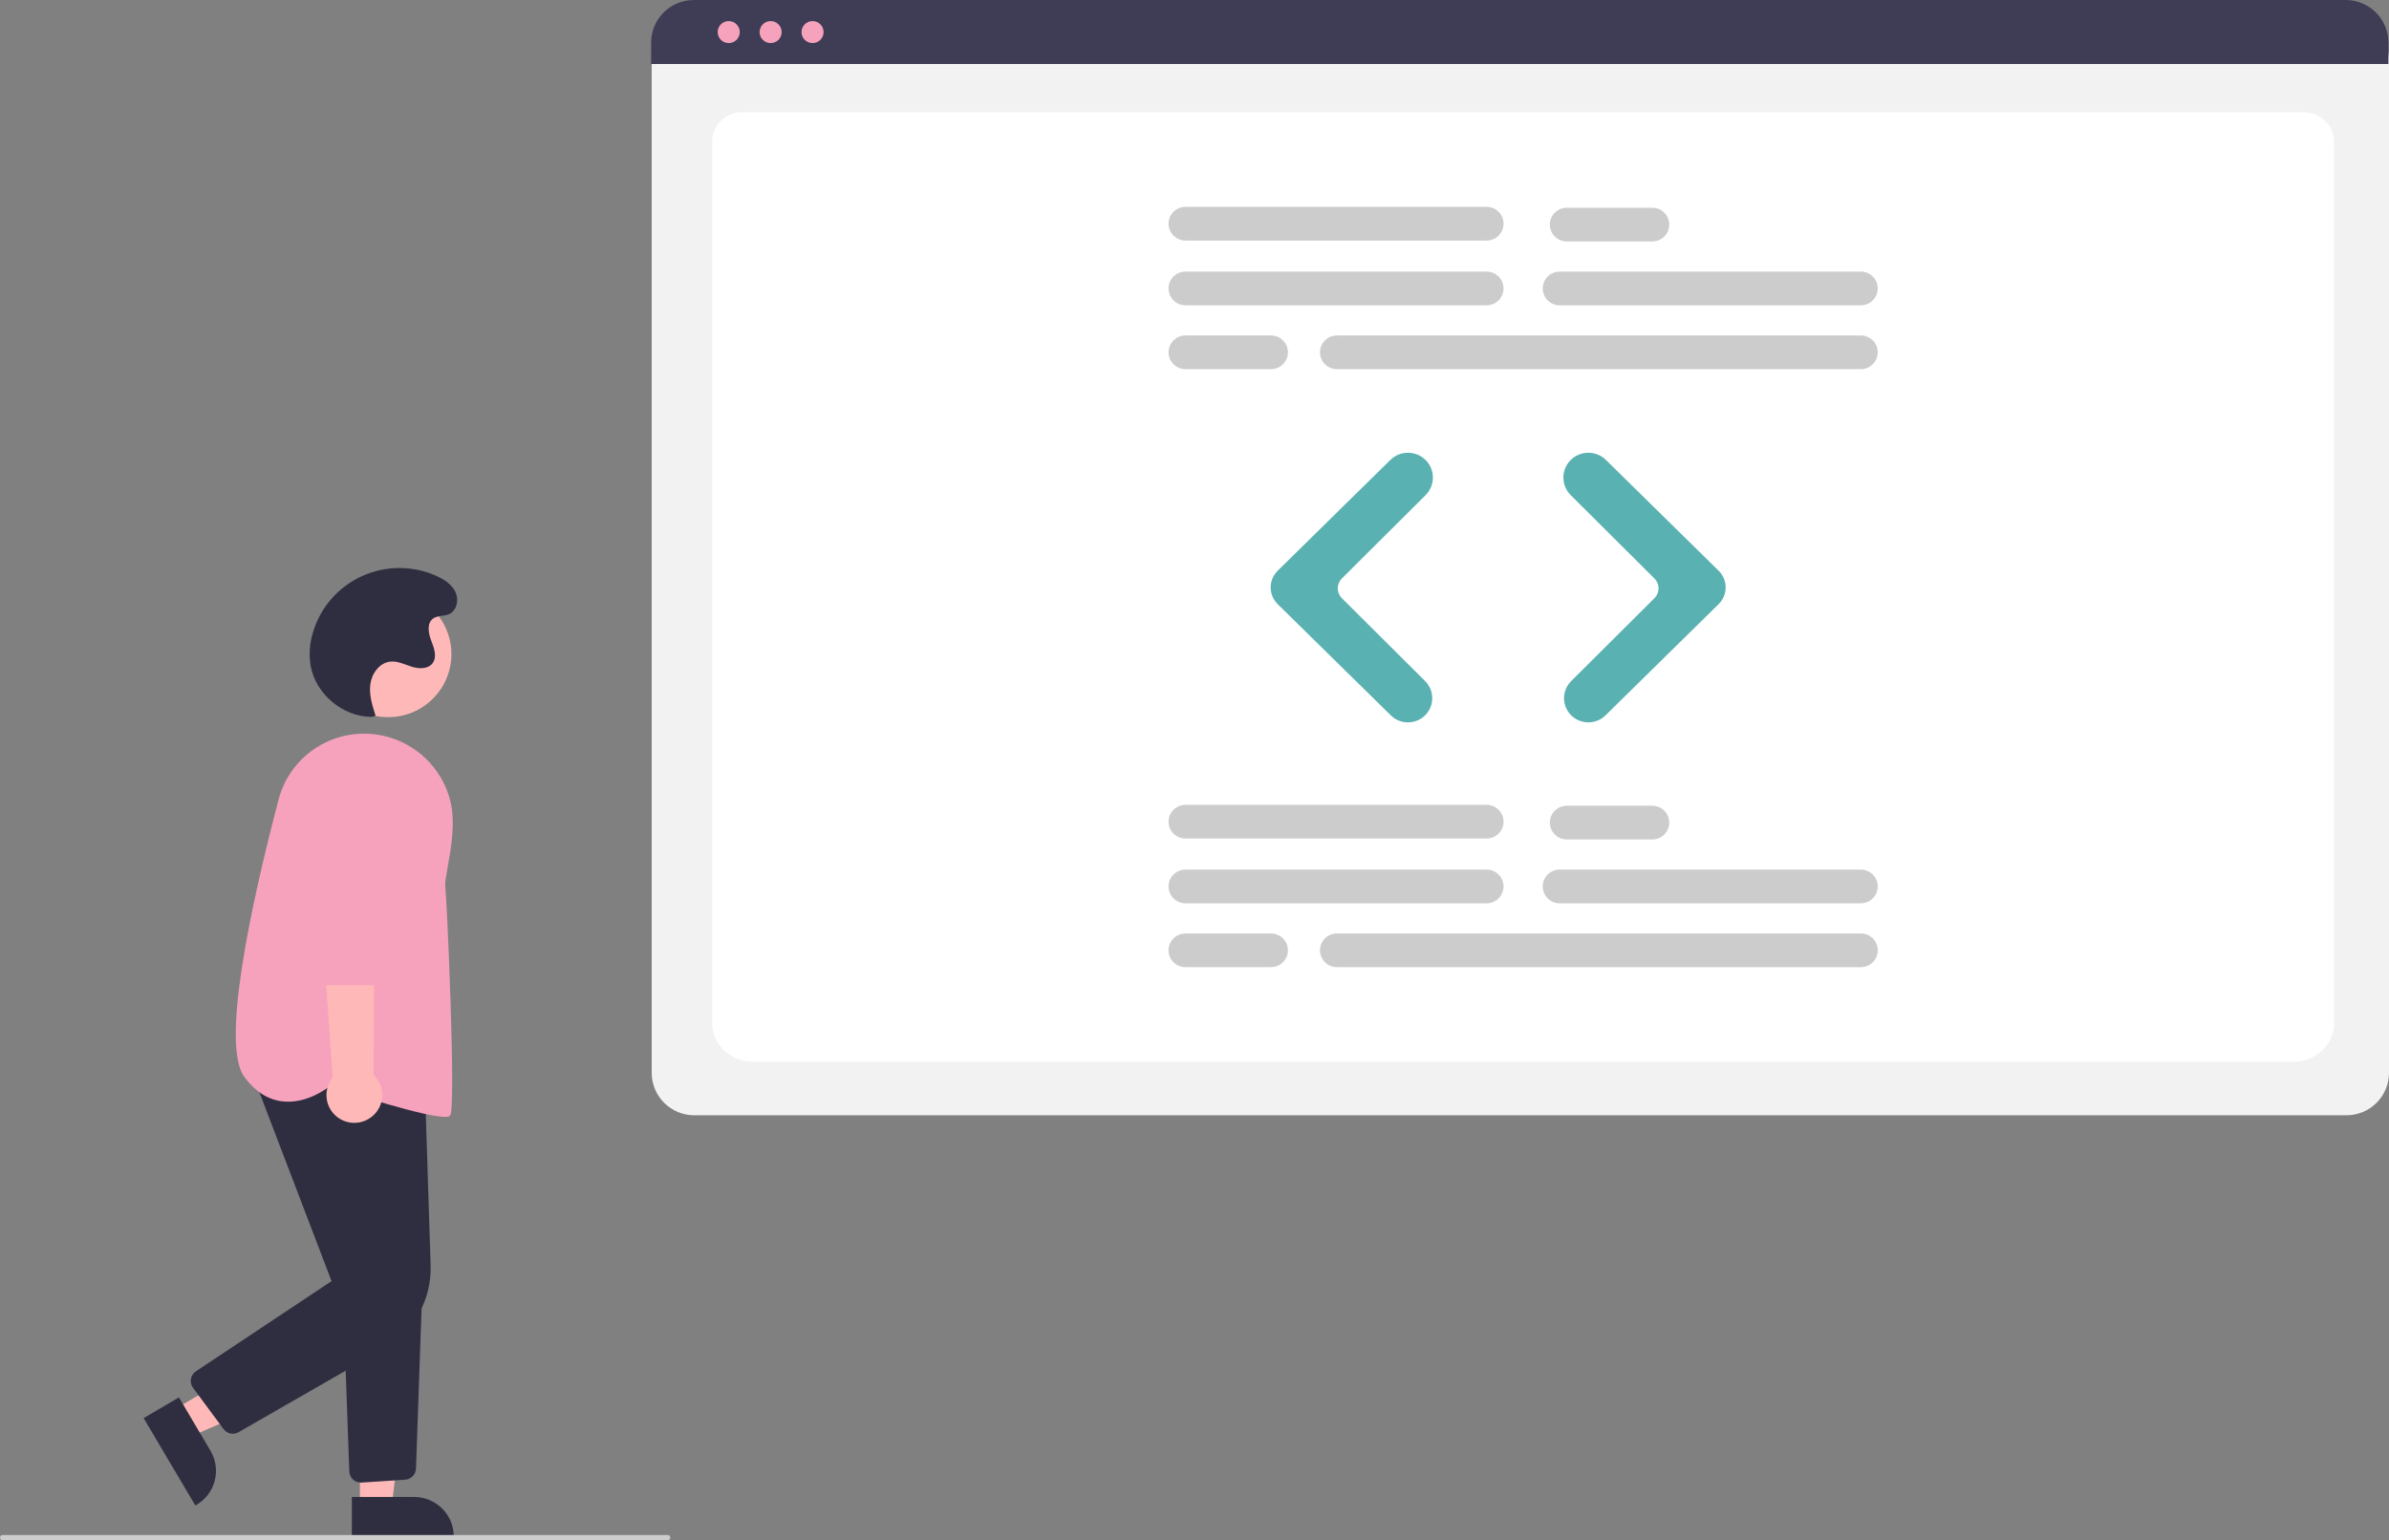 <svg width="214" height="138" viewBox="0 0 214 138" fill="none" xmlns="http://www.w3.org/2000/svg">
<rect x="0" y="0" width="214" height="138" fill="#808080" stroke="none"/>
<g clip-path="url(#clip0_38_318)">
<path d="M34.765 64.261C37.898 64.261 40.437 61.732 40.437 58.612C40.437 55.493 37.898 52.964 34.765 52.964C31.632 52.964 29.093 55.493 29.093 58.612C29.093 61.732 31.632 64.261 34.765 64.261Z" fill="#FFB8B8"/>
<path d="M15.599 126.297L17.035 128.727L27.13 124.367L25.01 120.781L15.599 126.297Z" fill="#FFB8B8"/>
<path d="M16.029 125.211L18.858 129.996L18.858 129.996C19.094 130.396 19.25 130.839 19.314 131.3C19.379 131.76 19.352 132.228 19.235 132.678C19.118 133.128 18.913 133.55 18.633 133.921C18.352 134.292 18 134.604 17.598 134.84L17.498 134.898L12.867 127.064L16.029 125.211Z" fill="#2F2E41"/>
<path d="M32.24 135.051L35.072 135.05L36.419 124.176L32.24 124.176L32.24 135.051Z" fill="#FFB8B8"/>
<path d="M31.518 134.13L37.094 134.13H37.094C37.561 134.13 38.023 134.221 38.454 134.399C38.885 134.577 39.277 134.838 39.607 135.166C39.937 135.495 40.199 135.885 40.377 136.314C40.556 136.743 40.648 137.204 40.648 137.668V137.783L31.518 137.784L31.518 134.13Z" fill="#2F2E41"/>
<path d="M20.857 128.462C20.694 128.462 20.533 128.424 20.388 128.351C20.242 128.278 20.116 128.171 20.02 128.041L17.289 124.348C17.206 124.235 17.146 124.107 17.114 123.97C17.082 123.834 17.078 123.693 17.102 123.555C17.127 123.417 17.179 123.286 17.256 123.169C17.332 123.052 17.432 122.951 17.549 122.873L29.7 114.792L22.368 95.596L38.047 96.884L38.575 113.38C38.625 114.883 38.263 116.37 37.529 117.684C36.795 118.997 35.716 120.087 34.408 120.837L21.376 128.323C21.218 128.414 21.039 128.462 20.857 128.462Z" fill="#2F2E41"/>
<path d="M32.326 132.843C32.057 132.842 31.799 132.738 31.605 132.552C31.412 132.366 31.299 132.112 31.289 131.845L30.714 115.774L37.829 115.401L37.263 131.587C37.255 131.843 37.151 132.088 36.971 132.272C36.792 132.456 36.55 132.567 36.293 132.583L32.396 132.841C32.373 132.842 32.349 132.843 32.326 132.843Z" fill="#2F2E41"/>
<path d="M39.862 100.075C38.051 100.075 31.729 98.048 29.534 97.325C29.205 97.587 27.401 98.93 25.295 98.684C23.996 98.533 22.852 97.8 21.896 96.508C19.783 93.653 22.392 81.41 24.953 71.642C25.467 69.668 26.729 67.968 28.474 66.901C30.22 65.834 32.313 65.483 34.313 65.921C35.763 66.239 37.095 66.954 38.159 67.985C39.224 69.016 39.978 70.322 40.338 71.757C40.82 73.711 40.405 76.01 40.102 77.688C39.96 78.478 39.848 79.101 39.886 79.407C40.035 80.591 40.86 99.16 40.33 99.953C40.273 100.037 40.109 100.075 39.862 100.075Z" fill="#F6A2BC"/>
<path d="M33.24 100.108C33.531 99.892 33.77 99.616 33.943 99.298C34.114 98.98 34.214 98.628 34.235 98.268C34.256 97.907 34.197 97.546 34.062 97.211C33.928 96.876 33.721 96.573 33.457 96.326L33.569 73.825L28.247 74.708L29.81 96.548C29.423 97.018 29.221 97.613 29.245 98.22C29.268 98.828 29.514 99.406 29.937 99.845C30.36 100.284 30.929 100.553 31.538 100.601C32.147 100.65 32.752 100.474 33.24 100.108Z" fill="#FFB8B8"/>
<path d="M34.47 88.275H28.738C28.464 88.275 28.202 88.167 28.007 87.975C27.813 87.783 27.702 87.523 27.698 87.25L27.558 71.775C27.553 71.24 27.655 70.709 27.857 70.213C28.059 69.718 28.359 69.267 28.737 68.887C29.116 68.507 29.566 68.206 30.062 68.001C30.558 67.795 31.09 67.69 31.628 67.69C32.165 67.691 32.697 67.798 33.193 68.004C33.689 68.211 34.138 68.513 34.516 68.894C34.893 69.275 35.191 69.727 35.393 70.223C35.594 70.719 35.694 71.25 35.688 71.785L35.51 87.252C35.505 87.525 35.394 87.784 35.2 87.975C35.006 88.167 34.744 88.275 34.47 88.275Z" fill="#F6A2BC"/>
<path d="M33.321 64.237C30.724 64.242 28.274 62.198 27.824 59.651C27.663 58.65 27.735 57.626 28.036 56.658C28.363 55.556 28.923 54.536 29.678 53.668C30.434 52.8 31.368 52.103 32.417 51.625C33.466 51.146 34.606 50.897 35.76 50.895C36.914 50.892 38.055 51.136 39.107 51.61C39.801 51.923 40.486 52.372 40.804 53.062C41.122 53.752 40.923 54.717 40.227 55.028C39.772 55.231 39.201 55.131 38.798 55.422C38.218 55.841 38.368 56.731 38.626 57.396C38.885 58.06 39.178 58.864 38.744 59.431C38.34 59.96 37.532 59.943 36.895 59.744C36.259 59.546 35.631 59.213 34.967 59.28C34 59.379 33.304 60.338 33.175 61.298C33.047 62.258 33.35 63.218 33.649 64.14L33.321 64.237Z" fill="#2F2E41"/>
<path d="M59.815 138H0.231C0.17 138 0.111 137.976 0.068 137.933C0.024 137.89 0 137.831 0 137.77C0 137.709 0.024 137.651 0.068 137.607C0.111 137.564 0.17 137.54 0.231 137.54H59.815C59.876 137.54 59.935 137.564 59.978 137.607C60.022 137.651 60.046 137.709 60.046 137.77C60.046 137.831 60.022 137.89 59.978 137.933C59.935 137.976 59.876 138 59.815 138Z" fill="#CCCCCC"/>
<path d="M210.189 99.932H62.19C61.18 99.931 60.211 99.531 59.497 98.819C58.782 98.108 58.38 97.143 58.379 96.137V5.265C58.38 4.528 58.675 3.821 59.198 3.3C59.721 2.779 60.431 2.486 61.171 2.485H211.16C211.913 2.486 212.635 2.784 213.167 3.314C213.7 3.844 213.999 4.563 214 5.313V96.137C213.999 97.143 213.597 98.108 212.883 98.819C212.168 99.531 211.2 99.931 210.189 99.932Z" fill="#F2F2F2"/>
<path d="M205.404 95.141H67.472C65.451 95.141 63.806 93.607 63.806 91.722V12.589C63.806 11.191 65.025 10.053 66.523 10.053H206.309C207.832 10.053 209.071 11.21 209.071 12.631V91.722C209.071 93.607 207.426 95.141 205.404 95.141Z" fill="white"/>
<path d="M213.947 5.738H58.326V3.806C58.327 2.797 58.731 1.829 59.448 1.116C60.165 0.402 61.136 0.001 62.15 0H210.122C211.136 0.001 212.108 0.402 212.825 1.115C213.542 1.829 213.945 2.797 213.947 3.806V5.738Z" fill="#3F3D56"/>
<path d="M65.276 3.86C65.823 3.86 66.266 3.419 66.266 2.875C66.266 2.331 65.823 1.89 65.276 1.89C64.73 1.89 64.287 2.331 64.287 2.875C64.287 3.419 64.73 3.86 65.276 3.86Z" fill="#F6A2BC"/>
<path d="M69.031 3.86C69.578 3.86 70.02 3.419 70.02 2.875C70.02 2.331 69.578 1.89 69.031 1.89C68.485 1.89 68.042 2.331 68.042 2.875C68.042 3.419 68.485 3.86 69.031 3.86Z" fill="#F6A2BC"/>
<path d="M72.786 3.86C73.332 3.86 73.775 3.419 73.775 2.875C73.775 2.331 73.332 1.89 72.786 1.89C72.24 1.89 71.797 2.331 71.797 2.875C71.797 3.419 72.24 3.86 72.786 3.86Z" fill="#F6A2BC"/>
<path d="M133.166 27.356H106.19C105.788 27.356 105.402 27.197 105.117 26.913C104.833 26.63 104.673 26.246 104.673 25.846C104.673 25.445 104.833 25.061 105.117 24.778C105.402 24.495 105.788 24.336 106.19 24.336H133.166C133.568 24.336 133.954 24.495 134.238 24.778C134.523 25.061 134.683 25.445 134.683 25.846C134.683 26.246 134.523 26.63 134.238 26.913C133.954 27.197 133.568 27.356 133.166 27.356Z" fill="#CCCCCC"/>
<path d="M166.687 27.356H139.711C139.309 27.356 138.923 27.197 138.638 26.913C138.354 26.63 138.194 26.246 138.194 25.846C138.194 25.445 138.354 25.061 138.638 24.778C138.923 24.495 139.309 24.336 139.711 24.336H166.687C167.089 24.336 167.475 24.495 167.759 24.778C168.044 25.061 168.204 25.445 168.204 25.846C168.204 26.246 168.044 26.63 167.759 26.913C167.475 27.197 167.089 27.356 166.687 27.356Z" fill="#CCCCCC"/>
<path d="M166.687 33.078H119.758C119.355 33.078 118.97 32.919 118.685 32.636C118.401 32.352 118.241 31.968 118.241 31.568C118.241 31.167 118.401 30.783 118.685 30.5C118.97 30.217 119.355 30.058 119.758 30.058H166.687C167.089 30.058 167.475 30.217 167.759 30.5C168.044 30.783 168.203 31.167 168.203 31.568C168.203 31.968 168.044 32.352 167.759 32.636C167.475 32.919 167.089 33.078 166.687 33.078Z" fill="#CCCCCC"/>
<path d="M133.166 21.554H106.19C105.788 21.554 105.403 21.394 105.119 21.111C104.835 20.828 104.675 20.444 104.675 20.044C104.675 19.644 104.835 19.26 105.119 18.977C105.403 18.694 105.788 18.535 106.19 18.534H133.166C133.366 18.534 133.563 18.573 133.747 18.648C133.931 18.724 134.099 18.835 134.24 18.976C134.381 19.116 134.493 19.282 134.569 19.466C134.645 19.649 134.685 19.846 134.685 20.044C134.685 20.242 134.645 20.439 134.569 20.622C134.493 20.806 134.381 20.972 134.24 21.112C134.099 21.253 133.931 21.364 133.747 21.44C133.563 21.515 133.366 21.554 133.166 21.554Z" fill="#CCCCCC"/>
<path d="M148.011 21.634H140.349C139.947 21.634 139.562 21.474 139.277 21.191C138.993 20.908 138.833 20.524 138.833 20.124C138.833 19.723 138.993 19.339 139.277 19.056C139.562 18.773 139.947 18.614 140.349 18.614H148.011C148.414 18.614 148.799 18.773 149.084 19.056C149.368 19.339 149.528 19.723 149.528 20.124C149.528 20.524 149.368 20.908 149.084 21.191C148.799 21.474 148.414 21.634 148.011 21.634Z" fill="#CCCCCC"/>
<path d="M113.852 33.078H106.19C105.788 33.077 105.403 32.918 105.119 32.635C104.835 32.352 104.675 31.968 104.675 31.568C104.675 31.168 104.835 30.784 105.119 30.501C105.403 30.218 105.788 30.058 106.19 30.058H113.852C114.051 30.058 114.248 30.096 114.433 30.172C114.617 30.248 114.784 30.359 114.925 30.499C115.066 30.64 115.178 30.806 115.254 30.989C115.331 31.173 115.37 31.369 115.37 31.568C115.37 31.766 115.331 31.963 115.254 32.146C115.178 32.329 115.066 32.496 114.925 32.636C114.784 32.776 114.617 32.888 114.433 32.963C114.248 33.039 114.051 33.078 113.852 33.078Z" fill="#CCCCCC"/>
<path d="M133.166 80.938H106.19C105.788 80.938 105.402 80.779 105.117 80.496C104.833 80.213 104.673 79.829 104.673 79.428C104.673 79.028 104.833 78.644 105.117 78.36C105.402 78.077 105.788 77.918 106.19 77.918H133.166C133.365 77.918 133.562 77.957 133.746 78.033C133.93 78.109 134.098 78.22 134.238 78.36C134.379 78.501 134.491 78.667 134.567 78.85C134.643 79.033 134.683 79.23 134.683 79.428C134.683 79.626 134.643 79.823 134.567 80.006C134.491 80.189 134.379 80.356 134.238 80.496C134.098 80.636 133.93 80.747 133.746 80.823C133.562 80.899 133.365 80.938 133.166 80.938Z" fill="#CCCCCC"/>
<path d="M166.687 80.938H139.711C139.309 80.938 138.923 80.779 138.638 80.496C138.354 80.213 138.194 79.829 138.194 79.428C138.194 79.028 138.354 78.644 138.638 78.36C138.923 78.077 139.309 77.918 139.711 77.918H166.687C166.886 77.918 167.084 77.957 167.267 78.033C167.451 78.109 167.619 78.22 167.759 78.36C167.9 78.501 168.012 78.667 168.088 78.85C168.164 79.033 168.204 79.23 168.204 79.428C168.204 79.626 168.164 79.823 168.088 80.006C168.012 80.189 167.9 80.356 167.759 80.496C167.619 80.636 167.451 80.747 167.267 80.823C167.084 80.899 166.886 80.938 166.687 80.938Z" fill="#CCCCCC"/>
<path d="M166.687 86.66H119.758C119.355 86.66 118.97 86.501 118.685 86.218C118.401 85.935 118.241 85.551 118.241 85.15C118.241 84.75 118.401 84.366 118.685 84.082C118.97 83.799 119.355 83.64 119.758 83.64H166.687C166.886 83.64 167.084 83.679 167.268 83.755C167.452 83.83 167.619 83.942 167.761 84.082C167.902 84.222 168.013 84.389 168.09 84.572C168.166 84.755 168.205 84.952 168.205 85.15C168.205 85.349 168.166 85.545 168.09 85.728C168.013 85.912 167.902 86.078 167.761 86.219C167.619 86.359 167.452 86.47 167.268 86.546C167.084 86.621 166.886 86.66 166.687 86.66Z" fill="#CCCCCC"/>
<path d="M133.166 75.136H106.19C105.788 75.136 105.402 74.977 105.117 74.694C104.833 74.411 104.673 74.027 104.673 73.626C104.673 73.226 104.833 72.842 105.117 72.559C105.402 72.276 105.788 72.117 106.19 72.117H133.166C133.568 72.117 133.954 72.276 134.238 72.559C134.523 72.842 134.683 73.226 134.683 73.626C134.683 74.027 134.523 74.411 134.238 74.694C133.954 74.977 133.568 75.136 133.166 75.136Z" fill="#CCCCCC"/>
<path d="M148.011 75.216H140.349C139.947 75.216 139.562 75.057 139.277 74.774C138.993 74.49 138.833 74.106 138.833 73.706C138.833 73.305 138.993 72.921 139.277 72.638C139.562 72.355 139.947 72.196 140.349 72.196H148.011C148.414 72.196 148.799 72.355 149.084 72.638C149.368 72.921 149.528 73.305 149.528 73.706C149.528 74.106 149.368 74.49 149.084 74.774C148.799 75.057 148.414 75.216 148.011 75.216Z" fill="#CCCCCC"/>
<path d="M113.852 86.66H106.19C105.788 86.66 105.402 86.501 105.117 86.218C104.833 85.935 104.673 85.551 104.673 85.15C104.673 84.75 104.833 84.366 105.117 84.082C105.402 83.799 105.788 83.64 106.19 83.64H113.852C114.051 83.64 114.248 83.679 114.433 83.755C114.617 83.83 114.784 83.942 114.925 84.082C115.066 84.222 115.178 84.389 115.254 84.572C115.331 84.755 115.37 84.952 115.37 85.15C115.37 85.349 115.331 85.545 115.254 85.728C115.178 85.912 115.066 86.078 114.925 86.219C114.784 86.359 114.617 86.47 114.433 86.546C114.248 86.621 114.051 86.66 113.852 86.66Z" fill="#CCCCCC"/>
<path d="M126.121 64.727C125.548 64.728 124.999 64.504 124.591 64.104L114.451 54.133C114.252 53.937 114.094 53.704 113.986 53.447C113.878 53.19 113.822 52.914 113.822 52.635C113.822 52.356 113.878 52.081 113.986 51.824C114.094 51.566 114.252 51.333 114.451 51.138L124.55 41.207C124.971 40.795 125.538 40.565 126.128 40.567C126.718 40.569 127.283 40.802 127.701 41.217C128.12 41.634 128.355 42.2 128.355 42.79C128.355 43.38 128.12 43.946 127.701 44.364L120.196 51.837C119.963 52.071 119.831 52.387 119.831 52.716C119.831 53.046 119.963 53.362 120.196 53.596L127.661 61.028C127.965 61.331 128.173 61.717 128.257 62.138C128.341 62.558 128.298 62.994 128.133 63.391C127.968 63.787 127.689 64.125 127.331 64.363C126.973 64.601 126.552 64.728 126.121 64.727V64.727Z" fill="#5AB1B1"/>
<path d="M142.279 64.727C141.848 64.728 141.427 64.601 141.069 64.363C140.711 64.125 140.431 63.787 140.266 63.391C140.102 62.994 140.058 62.558 140.143 62.138C140.227 61.717 140.434 61.331 140.739 61.028L148.203 53.596C148.437 53.362 148.569 53.046 148.569 52.716C148.569 52.387 148.437 52.071 148.203 51.837L140.699 44.364C140.491 44.157 140.326 43.912 140.214 43.642C140.102 43.372 140.044 43.083 140.044 42.79C140.044 42.498 140.102 42.209 140.214 41.938C140.326 41.669 140.491 41.423 140.699 41.217C141.117 40.802 141.682 40.569 142.272 40.567C142.862 40.565 143.429 40.795 143.85 41.207L153.949 51.138C154.148 51.333 154.306 51.566 154.414 51.824C154.522 52.081 154.578 52.356 154.578 52.635C154.578 52.914 154.522 53.19 154.414 53.447C154.306 53.704 154.148 53.937 153.949 54.133L143.809 64.104C143.401 64.504 142.851 64.728 142.279 64.727Z" fill="#5AB1B1"/>
</g>
<defs>
<clipPath id="clip0_38_318">
<rect width="214" height="138" fill="white"/>
</clipPath>
</defs>
</svg>
